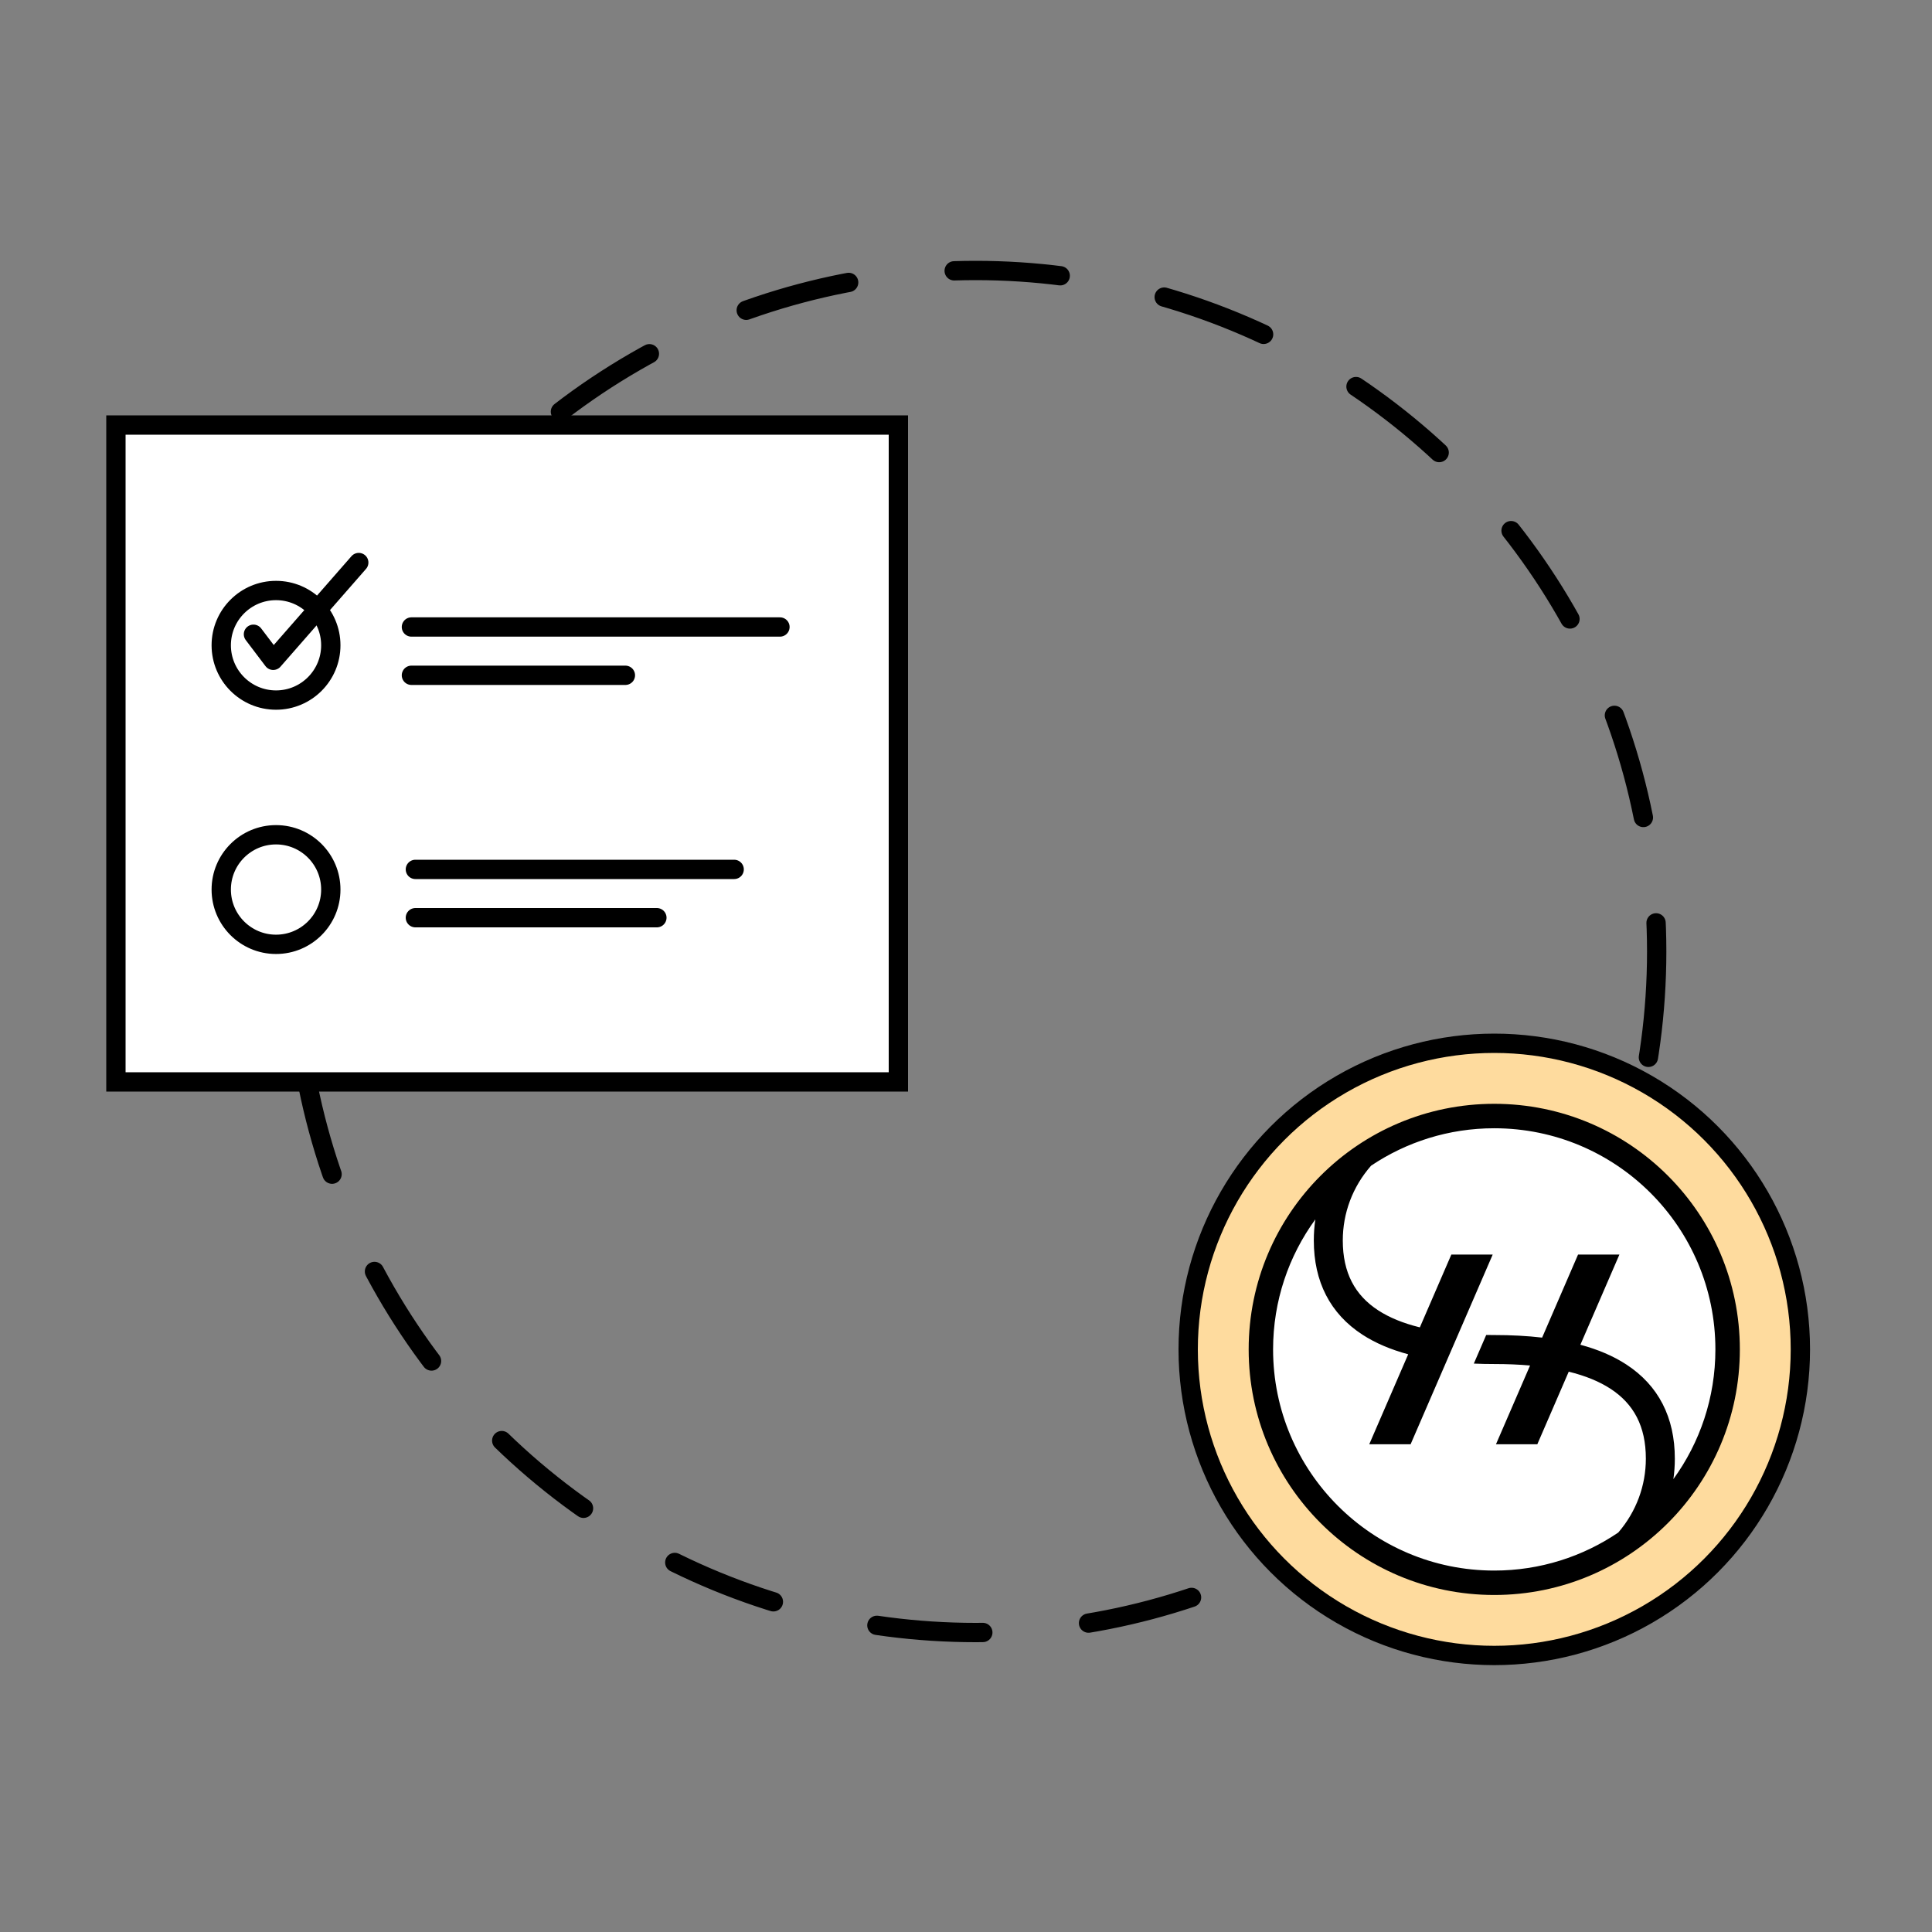 <svg width="200" height="200" viewBox="0 0 200 200" fill="none" xmlns="http://www.w3.org/2000/svg">
<rect x="0" y="0" width="200" height="200" fill="#808080" stroke="none"/>
<circle cx="101" cy="98.5" r="70.5" stroke="black" stroke-width="2" stroke-linecap="round" stroke-dasharray="11 11"/>
<circle cx="154.687" cy="139.687" r="31.687" fill="#FEDB9E" stroke="black" stroke-width="2"/>
<circle cx="154.766" cy="140" r="24" fill="white"/>
<path fill-rule="evenodd" clip-rule="evenodd" d="M154.685 165.112C168.725 165.112 180.108 153.729 180.108 139.689C180.108 125.648 168.725 114.266 154.685 114.266C140.644 114.266 129.262 125.648 129.262 139.689C129.262 153.729 140.644 165.112 154.685 165.112ZM136.005 128.409C136.005 132.672 137.694 135.993 141.046 138.169C142.389 139.04 143.972 139.71 145.776 140.196L141.744 149.512H146.025L154.524 129.872H150.243L146.982 137.409C145.249 136.983 143.819 136.392 142.68 135.652C140.262 134.083 139.005 131.758 139.005 128.409C139.005 125.597 140.005 122.874 141.934 120.672C145.578 118.225 149.964 116.797 154.683 116.797C167.327 116.797 177.577 127.047 177.577 139.691C177.577 144.706 175.964 149.345 173.229 153.116C173.328 152.422 173.378 151.715 173.378 150.997C173.378 146.735 171.689 143.413 168.336 141.238C166.992 140.365 165.407 139.694 163.601 139.208L167.641 129.872H163.36L159.64 138.469C158.1 138.29 156.448 138.203 154.691 138.203C154.407 138.203 154.128 138.201 153.852 138.196L152.57 141.158C153.259 141.188 153.966 141.203 154.691 141.203C156.014 141.203 157.246 141.255 158.391 141.357L154.862 149.512H159.142L162.395 141.995C164.131 142.422 165.562 143.014 166.703 143.754C169.121 145.323 170.378 147.648 170.378 150.997C170.378 153.772 169.404 156.459 167.526 158.646C163.863 161.132 159.443 162.584 154.683 162.584C142.039 162.584 131.789 152.334 131.789 139.691C131.789 134.659 133.412 130.007 136.163 126.229C136.058 126.943 136.005 127.67 136.005 128.409Z" fill="black"/>
<path d="M12 111V112H13H92H93V111V45V44H92H13H12V45V111Z" fill="white" stroke="black" stroke-width="2"/>
<circle cx="28.574" cy="66.8" r="5.671" stroke="black" stroke-width="2"/>
<path d="M26.238 65.657L28.282 68.356L37.138 58.234" stroke="black" stroke-width="2" stroke-linecap="round" stroke-linejoin="round"/>
<path d="M42.59 64.906H80.74" stroke="black" stroke-width="2" stroke-linecap="round"/>
<path d="M42.59 69.906H64.74" stroke="black" stroke-width="2" stroke-linecap="round"/>
<circle r="5.671" transform="matrix(1 0 0 -1 28.574 92.086)" stroke="black" stroke-width="2"/>
<path d="M43 90H76" stroke="black" stroke-width="2" stroke-linecap="round"/>
<path d="M43 95H68" stroke="black" stroke-width="2" stroke-linecap="round"/>
</svg>
